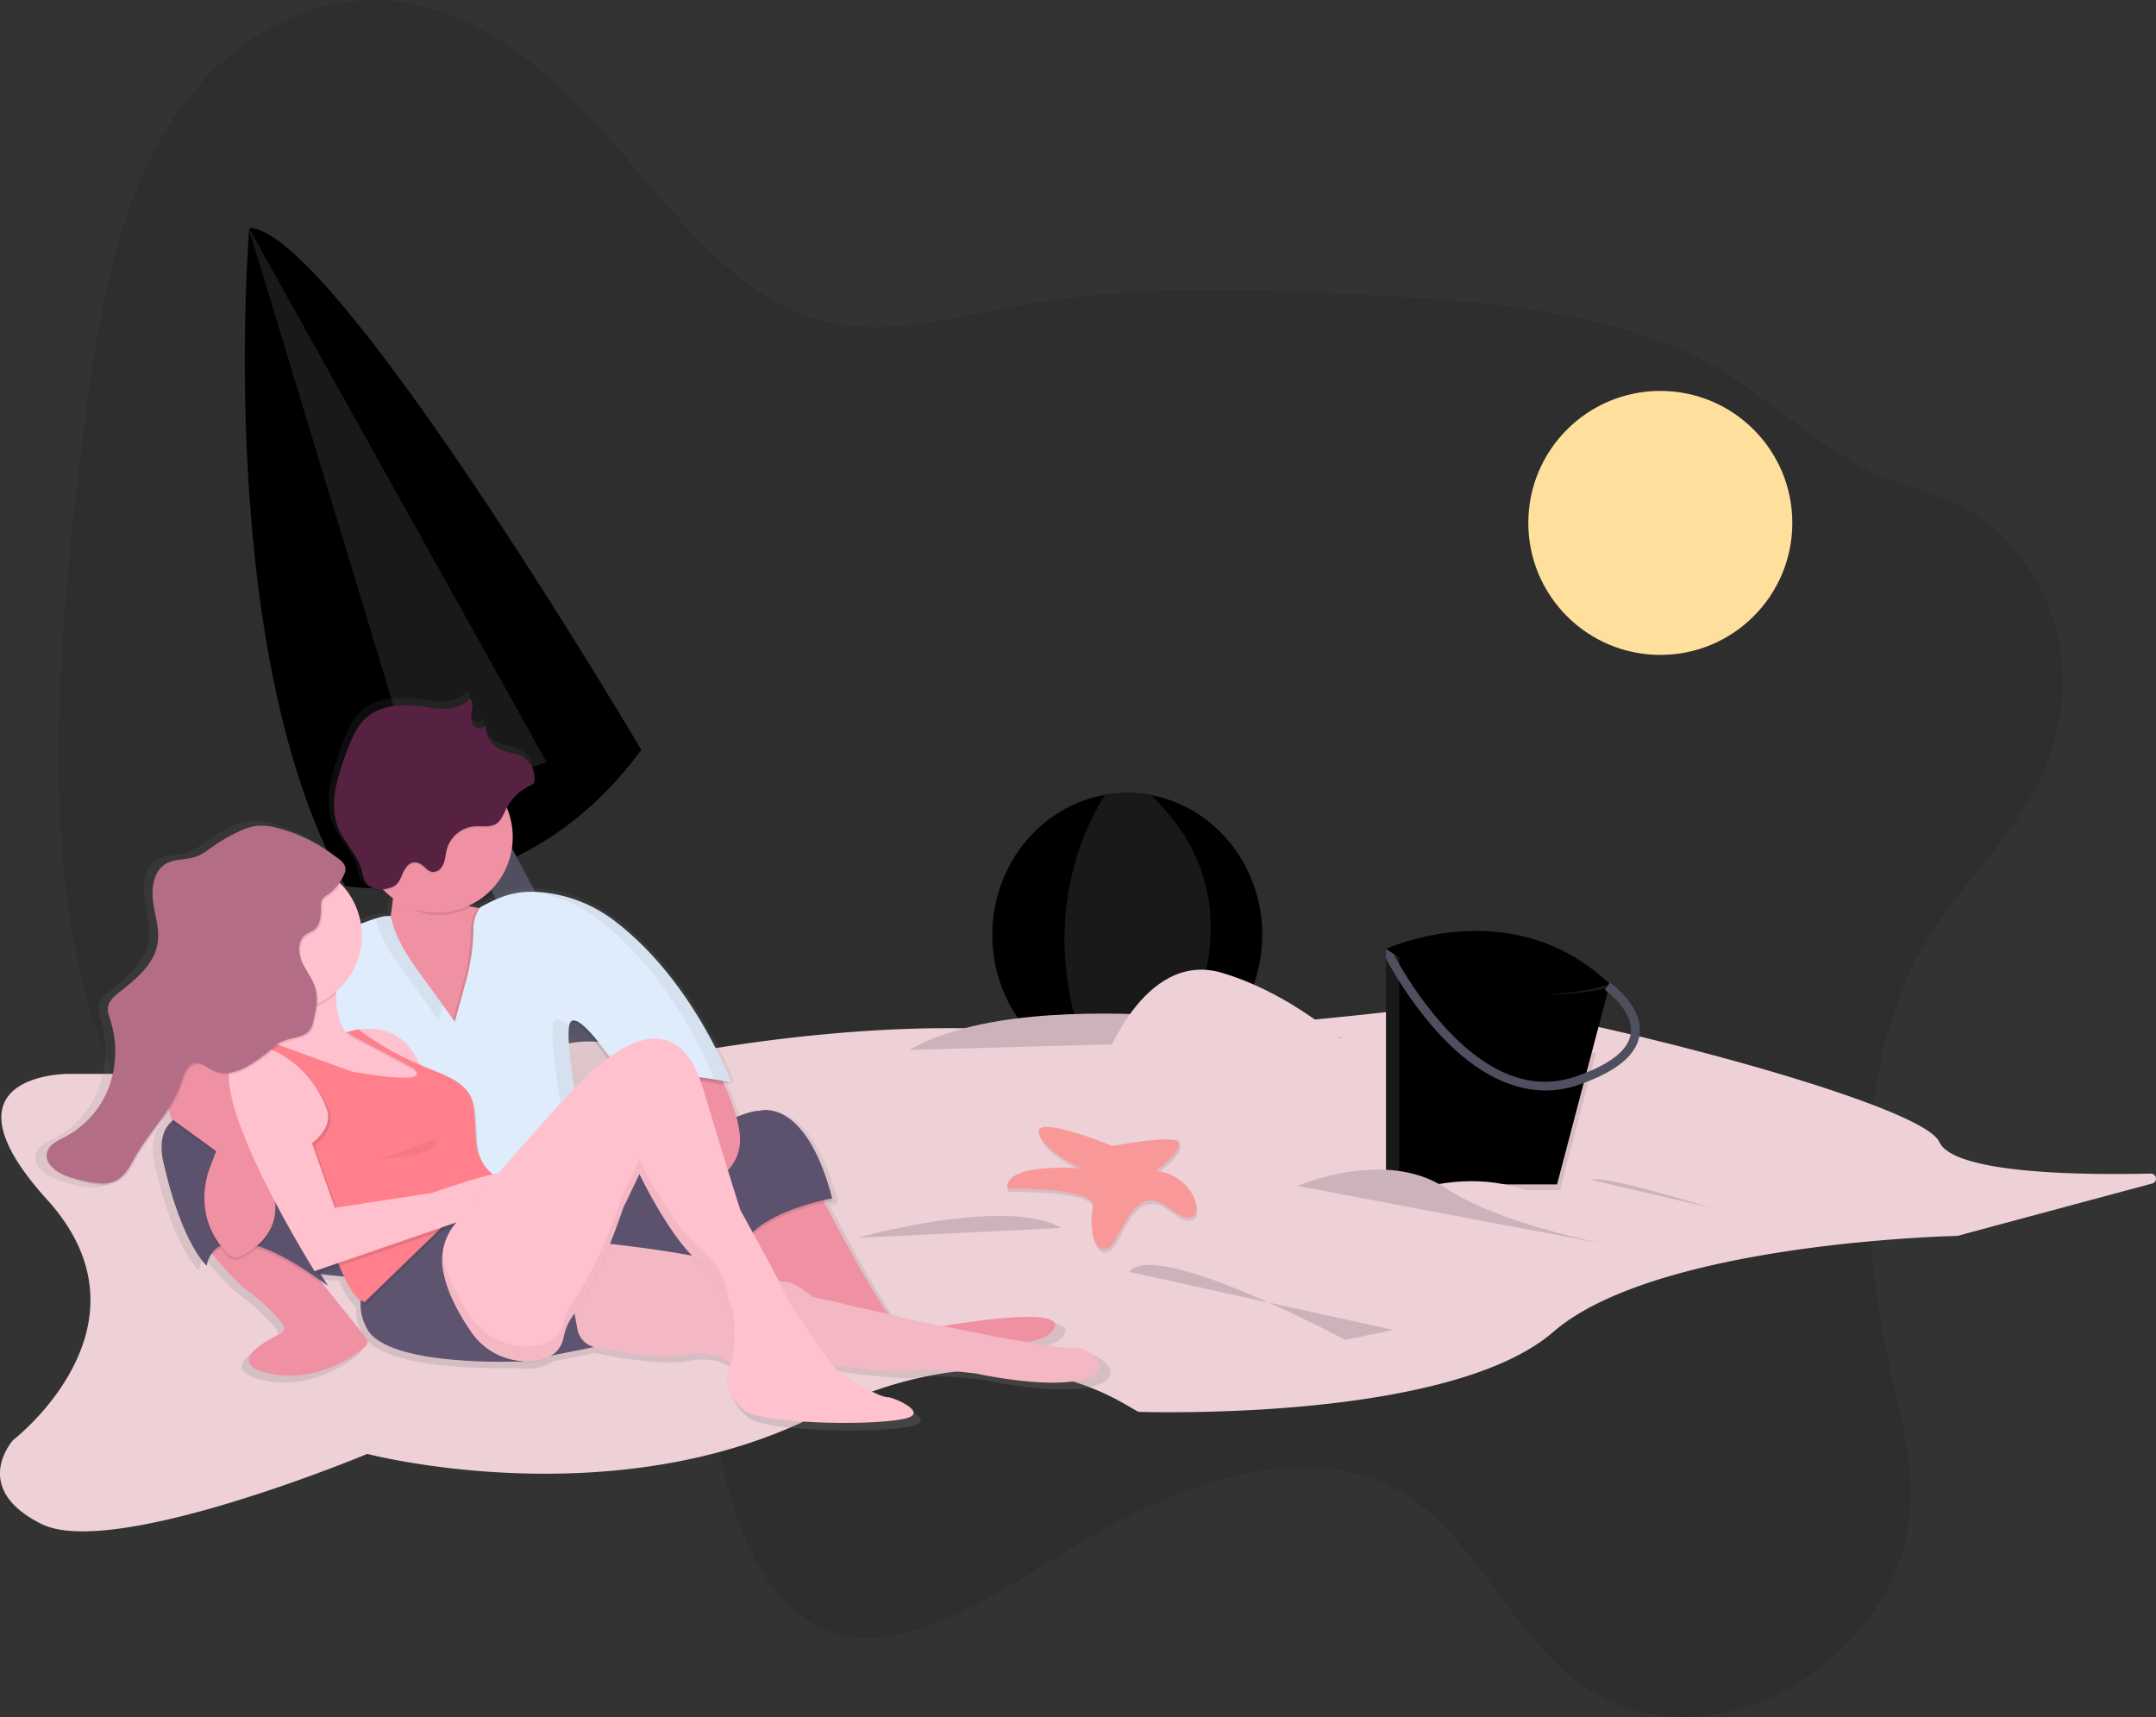 <svg id="8fae4d9c-3ffe-41c7-ae12-9d10810cbeb6" data-name="Layer 1" xmlns="http://www.w3.org/2000/svg" xmlns:xlink="http://www.w3.org/1999/xlink" width="1077.99" height="858.58" viewBox="0 0 1077.99 858.58"><rect x="0" y="0" width="1077.99" height="858.58" fill="#333333" stroke="none"/><defs><linearGradient id="6f8749ca-511d-4759-8c67-c6ca09cd723c" x1="303.23" y1="380.44" x2="303.23" y2="379.07" gradientUnits="userSpaceOnUse"><stop offset="0" stop-color="gray" stop-opacity="0.25"/><stop offset="0.54" stop-color="gray" stop-opacity="0.12"/><stop offset="1" stop-color="gray" stop-opacity="0.1"/></linearGradient><linearGradient id="694b858e-b97c-4530-94e4-ee1451c74b1d" x1="303.23" y1="379.75" x2="303.23" y2="378.38" xlink:href="#6f8749ca-511d-4759-8c67-c6ca09cd723c"/><linearGradient id="af4071b7-43dd-4316-b43e-b9c2534923d0" x1="347.52" y1="736.02" x2="347.52" y2="366.17" xlink:href="#6f8749ca-511d-4759-8c67-c6ca09cd723c"/><linearGradient id="ff04ffe4-4750-4f5d-b6ca-57aefdc18bdd" x1="355.14" y1="565.29" x2="355.14" y2="531.2" xlink:href="#6f8749ca-511d-4759-8c67-c6ca09cd723c"/><linearGradient id="7361859e-fe61-4bdf-97de-9abd060aa8b0" x1="266.1" y1="444.08" x2="266.1" y2="444.08" xlink:href="#6f8749ca-511d-4759-8c67-c6ca09cd723c"/></defs><title>beach</title><path d="M1024.8,490.29c-39.2,65.34-33,153.7-16.87,223.23,5.4,23.28,11.64,47.85,6.51,74-6.27,32-28.11,57.35-50.09,71.94-40.07,26.6-85.48,26.39-118.23-.53-28.3-23.27-46.65-64.19-75.56-86.19C722.18,736,655,759.39,596.48,795c-41.41,25.19-87,57-124.82,39.76-26.6-12.16-42.87-47.16-50.22-85.36-3.55-18.45-5.59-38.61-14.05-52.6-5-8.32-12-13.84-19.27-18.34-66.19-41.14-156.77-5-220.52-51.75-43.06-31.54-67-97.43-74.32-168.11s.19-146.48,9.38-221.14C109.2,184.4,117.88,127.57,145,84.15c28.74-45.93,73.46-66.81,112.1-63s71.92,29,100.52,59.93c35.74,38.61,67.81,88.08,114.5,100.13,31.79,8.2,66.74-2.13,100.68-8.14,56.73-10.05,112.53-8,167.94-5.13,53,2.76,106.39,6.35,155.63,25.27,34.84,13.39,61.38,41.79,93.83,60.07,21.15,11.92,45.15,13.19,64.81,29.18,24.21,19.7,44.94,56.37,34.63,103.12C1079.87,430,1045.61,455.61,1024.8,490.29Z" transform="translate(-61.01 -20.71)" fill="currentColor" opacity="0.1"/><path d="M692.13,488.17c0,32.75-21.07,60.32-49.73,68.51a64.58,64.58,0,0,1-34.23.35c-29.29-7.74-51-35.63-51-68.86,0-35.2,24.33-64.41,56.27-70a64.64,64.64,0,0,1,23.06.12C668.13,424.16,692.13,453.22,692.13,488.17Z" transform="translate(-61.01 -20.71)" fill="currentColor"/><path d="M642.4,556.69a64.58,64.58,0,0,1-34.23.35c-29.69-67.45-8.15-117.26,5.29-138.88a64.64,64.64,0,0,1,23.06.12C686.34,466,663.29,523.62,642.4,556.69Z" transform="translate(-61.01 -20.71)" fill="currentColor"/><path d="M642.4,556.69a64.58,64.58,0,0,1-34.23.35c-29.69-67.45-8.15-117.26,5.29-138.88a64.64,64.64,0,0,1,23.06.12C686.34,466,663.29,523.62,642.4,556.69Z" transform="translate(-61.01 -20.71)" fill="#fff" opacity="0.1"/><path d="M233.66,463.67s86,16,148-68c0,0-52-51-88-40s-60,76-60,76Z" transform="translate(-61.01 -20.71)" fill="currentColor"/><path d="M233.66,463.67s86,16,148-68c0,0-52-51-88-40s-60,76-60,76Z" transform="translate(-61.01 -20.71)" opacity="0.1"/><polygon points="211.66 374.96 299.65 555.96 320.65 544.96 229.66 374.96 211.66 374.96" fill="#504f60"/><path d="M381.66,395.67A195,195,0,0,0,334.44,402a204.35,204.35,0,0,0-59.92,26.7c-26.61,17.33-40.86,35-40.86,35C170.21,352.15,184.4,151,185.59,135.6h0c0-.24,0-.44,0-.58l0-.34C227.66,134.67,381.66,395.67,381.66,395.67Z" transform="translate(-61.01 -20.71)" fill="currentColor"/><path d="M1137.13,612.46l-97.47,26.21s-150,3-202,48-203,40-207,40-60-49-162,2-224,19-224,19-127,53-163,35-14-42-14-42,74-57,17-120,10-63,10-63H287.45a95.77,95.77,0,0,0,45.21-10.87c15.06-8.05,32.78-5.48,44.64-2.09a71.38,71.38,0,0,0,31.54,1.7C505.61,530,567.36,534.7,593,538.28a143,143,0,0,0,32.23.79c32.7-2.85,100.56-8.9,137.41-13.28,10.14-1.2,17.93-2.27,22-3.12,11.4-2.38,65.22,8.11,119.66,22.14,60.16,15.49,121.09,35.31,126.34,46.86,7.24,15.92,71.05,16.65,105.76,15.84A2.52,2.52,0,0,1,1137.13,612.46Z" transform="translate(-61.01 -20.71)" fill="#eed1d7"/><path d="M757.66,685.67l-24,5s-95-51-108-34" transform="translate(-61.01 -20.71)" fill="#ccb2bb"/><path d="M733.66,539.67s-154-31-218,6" transform="translate(-61.01 -20.71)" fill="#ccb2bb"/><path d="M617.79,595.38s-38.5-15.74-36.82-6.74,21.36,18,21.36,18-38.78-3.37-37.1,10.12c0,0,44.4-1.12,42.72,9s0,23.61,7.31,20.8,11.8-35.41,31.48-19.67,16.86-16.3-7.31-19.11c0,0,12.93-9.56,11.8-14.05S617.79,595.38,617.79,595.38Z" transform="translate(-61.01 -20.71)" opacity="0.1"/><path d="M617.23,593.69s-38.5-15.74-36.82-6.74,21.36,18,21.36,18-38.78-3.37-37.1,10.12c0,0,44.4-1.12,42.72,9s0,23.61,7.31,20.8,11.8-35.41,31.48-19.67,16.86-16.3-7.31-19.11c0,0,12.93-9.56,11.8-14.05S617.23,593.69,617.23,593.69Z" transform="translate(-61.01 -20.71)" fill="#f89898"/><path d="M916.66,624.67s-55-17-60-14" transform="translate(-61.01 -20.71)" fill="#ccb2bb"/><path d="M489.66,639.67s74-21,102-5" transform="translate(-61.01 -20.71)" fill="#ccb2bb"/><path d="M612.16,554.17s20-59,60-47,70,43,70,43l-130,10Z" transform="translate(-61.01 -20.71)" fill="#eed1d7"/><path d="M177.16,620.17s31,13,83,8,93,26,93,26" transform="translate(-61.01 -20.71)" fill="#ccb2bb"/><path d="M334.44,402a204.35,204.35,0,0,0-59.92,26.7h0L185.59,135.6h0l-.43-1.42.47.84Z" transform="translate(-61.01 -20.71)" fill="#fff" opacity="0.1"/><path d="M754,495.2S816.88,466,865.86,512.74c0,0-30.71,34.36-43.86,28.51s-52.64-16.08-57-27.05A80.7,80.7,0,0,0,754,495.2Z" transform="translate(-61.01 -20.71)" fill="currentColor"/><path d="M754,495.2S816.88,466,865.86,512.74c0,0-30.71,34.36-43.86,28.51s-52.64-16.08-57-27.05A80.7,80.7,0,0,0,754,495.2Z" transform="translate(-61.01 -20.71)" opacity="0.05"/><path d="M859,547.21l-3.34,12.71-1.37,5.21L841,615.83H755.47V533.3c7.41-.88,13.11-1.66,16.08-2.28C779.89,529.28,819.23,537,859,547.21Z" transform="translate(-61.01 -20.71)" opacity="0.1"/><path d="M865.86,512.74l-1,3.92L854.23,557l-1.37,5.21L839.54,612.9H754V495.2q1.84,1.21,3.67,2.32h0c52.77,32.34,102.68,17.06,107.76,15.37Z" transform="translate(-61.01 -20.71)" fill="currentColor"/><g opacity="0.1"><path d="M865.34,514.72l.52-2-.42.15c-2.39.79-14.72,4.6-32.6,5A131.1,131.1,0,0,0,865.34,514.72Z" transform="translate(-61.01 -20.71)" fill="#fff"/><path d="M757.68,497.52h0q-1.83-1.11-3.67-2.32V612.9h6.58V499.26C759.62,498.69,758.65,498.12,757.68,497.52Z" transform="translate(-61.01 -20.71)" fill="#fff"/></g><path d="M880.77,538.16c-1.37,9.63-10.75,17.71-27.91,24.05q-1.16.44-2.37.86a50.65,50.65,0,0,1-16.71,2.87c-18.11,0-36.52-9.89-54.09-29.23A192.43,192.43,0,0,1,754,500V495.2q1.84,1.21,3.67,2.32h0A191,191,0,0,0,783,533.81c22,24.22,44.24,32.67,66,25.11,1.81-.63,3.53-1.27,5.17-1.93,13.68-5.51,21.14-12,22.2-19.45,1.33-9.35-8-18-11.59-20.89-.8-.65-1.3-1-1.33-1l1.94-2.74.59-.84C866.72,512.53,882.76,524.05,880.77,538.16Z" transform="translate(-61.01 -20.71)" fill="#504f60"/><circle cx="830.15" cy="261.46" r="66" fill="#ffdf9c"/><g opacity="0.05"><path d="M303.07,380.44a2.35,2.35,0,0,0,.33-1.37A8.57,8.57,0,0,0,303.07,380.44Z" transform="translate(-61.01 -20.71)" fill="url(#6f8749ca-511d-4759-8c67-c6ca09cd723c)"/></g><g opacity="0.05"><path d="M303.07,379.75a2.35,2.35,0,0,0,.33-1.37A8.57,8.57,0,0,0,303.07,379.75Z" transform="translate(-61.01 -20.71)" fill="url(#694b858e-b97c-4530-94e4-ee1451c74b1d)"/></g><path d="M605.17,697.76c-1.56.78-14.37-1.09-25.19-2.86,5.83-1.33,10.1-3.1,12.11-5.41,11.63-13.37-39.6-5.63-55.8-2.9l-13-2.61-14.6-3.37c-10.07-14.15-25.33-42.85-32.72-57.08,2.45-.55,4-.82,4-.82-.12-.45-.24-.88-.36-1.31l.36-.06c-13.77-52.32-37.17-44.75-37.17-44.75-2.8,0-6.91,1.21-11.77,3.19a111.44,111.44,0,0,0-6.08-16.22l-.57-1.23,2.59.49s-.13-.36-.4-1l.24,0,.57.11.12,0,.23,0,.6.12s-18.9-51.29-59.08-82.15a72.69,72.69,0,0,0-36.75-14.89c-.71-.07-1.4-.13-2.09-.18l-.62,0-1.54-.07-1.08,0h0c-9.12-.13-15.77,2.12-23.45,6-1.4.69-2.83,1.43-4.31,2.24a31.21,31.21,0,0,1-3.42-.61q-.92-.22-1.8-.51a38.56,38.56,0,0,0,19.71-49.81,26.28,26.28,0,0,1,11.93-10.95,3.85,3.85,0,0,0,1.64-1.09,3.59,3.59,0,0,0,.46-2.06V408c0-.13,0-.26,0-.39s0-.16,0-.24v-.06A13.28,13.28,0,0,0,316.46,394a21.07,21.07,0,0,1-5.52-1.59c-4.27-1.94-7.76-6.27-8-10.76a8.76,8.76,0,0,1,.11-1.2l-.1.15c0-.28.06-.56.1-.84a4,4,0,0,1-5.44,1,6.24,6.24,0,0,1-2.15-4.93,11.4,11.4,0,0,1,.16-1.54,21.84,21.84,0,0,0,.52-4.31c.07-1.53-.22-2.93-1.46-3.74-2.63,3.24-6.89,4.78-11,5.11s-8.32-.4-12.45-.95C261,369,249.51,369.15,241.82,376c-5,4.45-7.53,11-9.87,17.26-3.31,8.86-6.62,18.48-6.52,27.72a30.7,30.7,0,0,0,2.41,12.59c3.22,7.42,9.76,13.28,11.76,21.12a22.38,22.38,0,0,0,1.57,5.35c1.81,3.31,6,4.64,9.81,4.13a38.75,38.75,0,0,0,4.6,3.91c0,.43-.07.87-.11,1.3-.26,2.71-.62,5.39-1.12,8-.31-.44-.73-.2-2-.2l-.43,0h-.11l-.5.06h0l-.54.09-.12,0-.63.13h0l-.69.17-.09,0-.77.21h0l-.84.24h0c-2.4.72-5.32,1.77-8.4,3A37.74,37.74,0,0,0,229,460.84a20.6,20.6,0,0,0,2.59-4.79c1-2.8,0-4.73-1.84-6.39a38.22,38.22,0,0,0-5.43-4.21,79.73,79.73,0,0,0-28.19-13.31,29,29,0,0,0-10.07-1.05,29.55,29.55,0,0,0-9.16,2.93,87.69,87.69,0,0,0-13.24,7.65c-2.81,2-5.57,4.14-8.81,5.26-4.87,1.69-10.5.9-15,3.44-6.28,3.55-7.69,12.07-6.76,19.23s3.47,14.29,2.34,21.42c-1.69,10.67-10.94,18.25-19.44,24.91-2.68,2.1-5.55,4.56-6,7.94-.26,2.11.52,4.19,1.17,6.22a52.86,52.86,0,0,1-.53,34.06,47.6,47.6,0,0,1-22.23,25.61c-3.91,2-8.65,4.13-9.56,8.44-.62,2.9.75,5.46,3,7.51a20.55,20.55,0,0,0,7.72,4.84A69.48,69.48,0,0,0,102.78,614c4,.63,8.21.87,11.83-.87,4.21-2,6.78-6.32,9-10.43,5.69-10.5,12.23-17.49,17.63-25.94.71,3.09,1.29,5.24,1.32,5.36-4.48,4-6.58,10.68-4.13,21.36,9.64,42,22,52.32,22,52.32a14.6,14.6,0,0,1,2.55-6.29l.55.66h0c5.88,7.14,12.63,14.57,18.24,18.7a95.9,95.9,0,0,1,17.31,16.45,3.45,3.45,0,0,1-1.18,5.27c-8.83,4.3-28.13,15.34-5.11,20.27s41.8-8.12,48.39-13.57a3.46,3.46,0,0,0,.5-4.83l-21-26.2L218.17,663c1.39,1,2.8,2,4.26,3.08l-3.74-6,11.84,1.23c.34.72.69,1.43,1,2.11,2.36,4.85,4.86,8.63,7.46,10.74a25.43,25.43,0,0,0,3.36,13.93c9.45,17.13,61.48,17,76.06,16.65a34,34,0,0,0,4.1.4,34.31,34.31,0,0,0,6.79-.45l.48-.08a17.49,17.49,0,0,0,7.84-3.22l20.71-4.14.47.11c11.69,2.41,33.93,6.26,46.7,3.81,12.24-2.35,19.33,1.73,22.59,4.55a38,38,0,0,1-1.25,3.71h.18c-.81,1.8-3.83,10.5,8.43,20.31,8,6.4,62.54,8.07,81.23,4.13,13.46-2.84-5.67-11-8.26-11-5.87,0-24.09-12.36-26-13.65l-2-2.68c12.67,1.69,35,4.37,39.37,2.9,6.2-2.07,33.73,1.38,33.73,1.38s37.17,8.26,55.07,2.75S607.93,696.39,605.17,697.76Z" transform="translate(-61.01 -20.71)" fill="url(#af4071b7-43dd-4316-b43e-b9c2534923d0)"/><g opacity="0.05"><path d="M362.17,552.52c-2.17.93-7.33,5.79-14,12.77-2.13-14-3.5-26.64-2.61-31.89a4.73,4.73,0,0,1,.79-2.19c4-.27,12.18,9.77,18.71,18.86C363.22,551.51,362.17,552.52,362.17,552.52Z" transform="translate(-61.01 -20.71)" fill="url(#ff04ffe4-4750-4f5d-b6ca-57aefdc18bdd)"/></g><g opacity="0.05"><polygon points="266.1 444.08 266.1 444.08 266.1 444.08 266.1 444.08" fill="url(#7361859e-fe61-4bdf-97de-9abd060aa8b0)"/></g><path d="M469,613.82s35,69.42,43.81,72.12,14.83-1.35,14.83-1.35,72.79-13.48,59.31,2-131.43,6.07-131.43,6.07L425.9,626Z" transform="translate(-61.01 -20.71)" fill="#ef91a3"/><path d="M368.61,615.17s56.62-37.74,72.12-37.74c0,0,22.92-7.41,36.4,43.81,0,0-46.51,8.09-45.83,30.33l-8.76-18.87-37.74,41.79-45.83-31Z" transform="translate(-61.01 -20.71)" opacity="0.1"/><path d="M368.61,613.82s56.62-37.74,72.12-37.74c0,0,22.92-7.41,36.4,43.81,0,0-46.51,8.09-45.83,30.33l-8.76-18.87-37.74,41.79-45.83-31Z" transform="translate(-61.01 -20.71)" fill="#5d526e"/><path d="M430.61,594.95c-3.37,16.18-20.89,18.87-20.89,18.87l-24.94-15.5s-3.52-23.22-6.49-37.37c-1.14-5.44-2.2-9.54-2.95-10.48-2.7-3.37,39.77-2.7,39.77-2.7a167,167,0,0,1,8.13,15.55C427.86,573.43,432.41,586.31,430.61,594.95Z" transform="translate(-61.01 -20.71)" fill="#ef91a3"/><path d="M322.77,473l-14.15,67.4-34.37-8.76S242.57,506.65,252,491.15c3.09-5.07,4.66-12.44,5.38-20.07,1.48-15.71-.66-32.51-.66-32.51s37.74-10.11,30.33,17.52c-3,11.35,2.43,16.22,9.95,18C307.79,476.7,322.77,473,322.77,473Z" transform="translate(-61.01 -20.71)" fill="#ef91a3"/><path d="M297,474.12a37.51,37.51,0,0,1-17.36,4.23c-8.32,0-16.34-5.21-22.58-9.77a154,154,0,0,0-.34-30s37.74-10.11,30.33,17.52C284,467.45,289.48,472.32,297,474.12Z" transform="translate(-61.01 -20.71)" opacity="0.1"/><circle cx="218.63" cy="418.54" r="37.74" fill="#ef91a3"/><path d="M276.81,518l10.24,14.28,5.82-21.11a105.06,105.06,0,0,0,3.53-25.88A17.78,17.78,0,0,1,299.86,475c10.5-5.73,18.3-8.75,31.54-7.39a71.18,71.18,0,0,1,36,14.58c39.34,30.22,57.84,80.43,57.84,80.43S371.3,551.81,374,563.94c0,0-23.59-37.74-29-31.68s11.46,86.27,11.46,86.27l-110.54,8.09-29-76.84,1.35-57.29s28.65-13.14,34.71-13.14c2.12,0,1.8-.74,2.7,2.7C259.17,495.29,268.84,506.87,276.81,518Z" transform="translate(-61.01 -20.71)" opacity="0.1"/><path d="M423.24,563.32c-9.38-1.69-35.93-6-44.95-2.37-1.14-5.44-2.2-9.54-2.95-10.48-2.7-3.37,39.77-2.7,39.77-2.7A167,167,0,0,1,423.24,563.32Z" transform="translate(-61.01 -20.71)" opacity="0.1"/><path d="M278.16,517.31l10.24,14.28,5.82-21.11a105.06,105.06,0,0,0,3.53-25.88,17.78,17.78,0,0,1,3.45-10.29c10.5-5.73,18.3-8.75,31.54-7.39a71.18,71.18,0,0,1,36,14.58c39.34,30.22,57.84,80.43,57.84,80.43s-53.92-10.78-51.22,1.35c0,0-23.59-37.74-29-31.68s11.46,86.27,11.46,86.27L247.28,626l-29-76.84,1.35-57.29s28.65-13.14,34.71-13.14c2.12,0,1.8-.74,2.7,2.7C260.52,494.62,270.19,506.2,278.16,517.31Z" transform="translate(-61.01 -20.71)" fill="#dfecfb"/><path d="M253.43,465.92c-3.79.68-8.2-.6-10-4a21.91,21.91,0,0,1-1.54-5.24c-2-7.68-8.36-13.41-11.51-20.68-5.31-12.25-.65-26.29,4-38.8,2.3-6.14,4.77-12.54,9.67-16.9,7.53-6.7,18.77-6.86,28.76-5.54,4,.53,8.12,1.25,12.19.93s8.24-1.83,10.82-5c2.17,1.41,1.37,4.67.92,7.21s-.08,5.46,2,7,5.82.27,5.65-2.27c-1.82,5.4,2.2,11.37,7.39,13.72a20.63,20.63,0,0,0,5.41,1.56A13,13,0,0,1,328.26,411v.06a3.52,3.52,0,0,1-.45,2,3.77,3.77,0,0,1-1.6,1.06,25.71,25.71,0,0,0-12.15,11.6c-1.4,2.73-2.45,5.89-5,7.56-3.17,2-7.31,1-11.07,1.32a15.71,15.71,0,0,0-13.56,11.13c-.87,3.12-.76,6.52-2.71,9.3a5.3,5.3,0,0,1-3.69,2.32c-2.92.32-4.27-2.31-6.36-3.66-4.93-3.18-8.07,1-9.63,5C260.3,463,259.11,464.91,253.43,465.92Z" transform="translate(-61.01 -20.71)" opacity="0.1"/><path d="M253.43,465.24c-3.79.68-8.2-.6-10-4a21.91,21.91,0,0,1-1.54-5.24c-2-7.68-8.36-13.41-11.51-20.68-5.31-12.25-.65-26.29,4-38.8,2.3-6.14,4.77-12.54,9.67-16.9,7.53-6.7,18.77-6.86,28.76-5.54,4,.53,8.12,1.25,12.19.93s8.24-1.83,10.82-5c2.17,1.41,1.37,4.67.92,7.21s-.08,5.46,2,7,5.82.27,5.65-2.27c-1.82,5.4,2.2,11.37,7.39,13.72a20.63,20.63,0,0,0,5.41,1.56,13,13,0,0,1,11.15,13.06v.06a3.52,3.52,0,0,1-.45,2,3.77,3.77,0,0,1-1.6,1.06,25.71,25.71,0,0,0-12.15,11.6c-1.4,2.73-2.45,5.89-5,7.56-3.17,2-7.31,1-11.07,1.32a15.71,15.71,0,0,0-13.56,11.13c-.87,3.12-.76,6.52-2.71,9.3a5.3,5.3,0,0,1-3.69,2.32c-2.92.32-4.27-2.31-6.36-3.66-4.93-3.18-8.07,1-9.63,5C260.3,462.36,259.11,464.23,253.43,465.24Z" transform="translate(-61.01 -20.71)" fill="#572142"/><g opacity="0.05"><path d="M360.64,480.81c36.39,27.95,54.95,73,57.53,79.61,5,.82,8.4,1.5,8.4,1.5s-18.5-50.22-57.84-80.43a71.18,71.18,0,0,0-36-14.58c-1.84-.19-3.56-.28-5.21-.31A71.55,71.55,0,0,1,360.64,480.81Z" transform="translate(-61.01 -20.71)"/><path d="M249,480.7c3.46,13.24,13.13,24.82,21.11,35.94l10.24,14.28,2.11-7.66-4.26-5.94c-8-11.12-17.65-22.7-21.11-35.94-.9-3.43-.57-2.7-2.7-2.7a22.38,22.38,0,0,0-5.59,1.26Z" transform="translate(-61.01 -20.71)"/><path d="M371.76,557.74c2.19,3.29,3.59,5.53,3.59,5.53-1.18-5.29,8.42-6.22,19.62-5.59C386.18,556.75,377.06,556.34,371.76,557.74Z" transform="translate(-61.01 -20.71)"/><path d="M345.57,533.76c-3.19-3-5.87-4.45-7.3-2.85-5.39,6.07,11.46,86.27,11.46,86.27l-102.91,7.53.46,1.23,110.54-8.09S343.15,548,345.57,533.76Z" transform="translate(-61.01 -20.71)"/></g><path d="M243.44,694.22c-6.45,5.34-24.76,18.13-47.38,13.28s-3.63-15.64,5-19.85a3.38,3.38,0,0,0,1.15-5.16,93.9,93.9,0,0,0-16.94-16.1c-5.49-4-12.11-11.32-17.86-18.31h0c-3-3.66-5.8-7.23-8.07-10.23a3.38,3.38,0,0,1,3.59-5.3l44.19,12a3.37,3.37,0,0,1,1.75,1.15l14.52,18.15,20.52,25.65A3.39,3.39,0,0,1,243.44,694.22Z" transform="translate(-61.01 -20.71)" fill="#ef91a3"/><path d="M223.4,663.84c-36.87-26.89-50.79-22.09-56-15.76-3-3.66-5.8-7.23-8.07-10.23a3.38,3.38,0,0,1,3.59-5.3l44.19,12a3.37,3.37,0,0,1,1.75,1.15Z" transform="translate(-61.01 -20.71)" opacity="0.1"/><path d="M192.69,580.79s-59.31-19.55-49.88,21.57,21.57,51.22,21.57,51.22,3.37-32.35,60.66,10.11l-20.22-32.35,23.59-29.66Z" transform="translate(-61.01 -20.71)" fill="#5d526e"/><path d="M178.54,543.72s-5.39,28.31,14.15,62.68c15.49,27.25-2.9,39.67-11.18,43.65a5.84,5.84,0,0,1-6.64-1.11c-5.46-5.4-15.93-19.1-9.81-40.52l4-10.78-22.24-16.18s-6-22.32-3.35-27.34,24.24-18.5,24.24-18.5Z" transform="translate(-61.01 -20.71)" opacity="0.1"/><path d="M178.54,542.38s-5.39,28.31,14.15,62.68c15.49,27.25-2.9,39.67-11.18,43.65a5.84,5.84,0,0,1-6.64-1.11c-5.46-5.4-15.93-19.1-9.81-40.52l4-10.78-22.24-16.18s-6-22.32-3.35-27.34,24.24-18.5,24.24-18.5Z" transform="translate(-61.01 -20.71)" fill="#ef91a3"/><path d="M227.74,488.46S179.21,516.09,159,534.29s-16.18,24.26-16.18,24.26,19.55-36.4,36.4-4.72c0,0,47.18-34.37,60-19.55S227.74,488.46,227.74,488.46Z" transform="translate(-61.01 -20.71)" fill="#dfecfb"/><polygon points="148.53 626.81 188.97 618.72 184.26 639.61 154.95 636.56 148.53 626.81" fill="#5d526e"/><path d="M279.64,558.55l-1.35,14.83-48.53-8.09-14.83-9.44-22.24-8.09a38.71,38.71,0,0,0,1.18-22.54,34.21,34.21,0,0,0-3.88-9.14c-9.44-15.5,39.77-8.76,39.77-8.76a65.07,65.07,0,0,0-.74,10.56c.1,11.26,3.29,27.14,21,24.49l14.83,8.76Z" transform="translate(-61.01 -20.71)" fill="#ffc1cd"/><path d="M231.78,537.66s24.94-10.78,37.07,11.46S286.38,570,286.38,570l-24.26-15.5Z" transform="translate(-61.01 -20.71)" fill="#ffc1cd"/><path d="M252.68,650.22s-18.87,15.5-8.09,35,78.18,16.18,78.18,16.18-42.79-16.08-32.18-70C290.6,631.39,260.09,640.11,252.68,650.22Z" transform="translate(-61.01 -20.71)" fill="#5f5470"/><path d="M342.32,673.13l-6.74,25.61L359.17,694s-10.11-21.57-8.76-27.63S342.32,673.13,342.32,673.13Z" transform="translate(-61.01 -20.71)" fill="#5f5470"/><path d="M361.19,642.13s61.33,6.07,78.18,15.5l12.81,4s4.72-1.35,14.83,7.41l52.57,12.13L560,689.31s37.07,6.74,39.77,5.39,20.89,10.11,3.37,15.5-53.92-2.7-53.92-2.7-27-3.37-33-1.35-47.18-4-47.18-4l-40.44,2.7s-6.74-10.11-24.26-6.74c-12.51,2.4-34.28-1.37-45.72-3.73a11.38,11.38,0,0,1-8.9-9.06l-4-21.59Z" transform="translate(-61.01 -20.71)" fill="#ffc1cd"/><path d="M361.19,642.13s61.33,6.07,78.18,15.5l12.81,4s4.72-1.35,14.83,7.41l52.57,12.13L560,689.31s37.07,6.74,39.77,5.39,20.89,10.11,3.37,15.5-53.92-2.7-53.92-2.7-27-3.37-33-1.35-47.18-4-47.18-4l-40.44,2.7s-6.74-10.11-24.26-6.74c-12.51,2.4-34.28-1.37-45.72-3.73a11.38,11.38,0,0,1-8.9-9.06l-4-21.59Z" transform="translate(-61.01 -20.71)" opacity="0.05"/><path d="M229,517.89a37.14,37.14,0,0,1-35.15,7.34,34.21,34.21,0,0,0-3.88-9.14c-9.44-15.5,39.77-8.76,39.77-8.76A65.07,65.07,0,0,0,229,517.89Z" transform="translate(-61.01 -20.71)" opacity="0.1"/><circle cx="143.82" cy="467.74" r="37.07" fill="#ffc1cd"/><path d="M189.32,543s28.31,15.5,29.66,25.61-4,22.24-4,22.24,12.81,76.84,29,82.23l43.14-41.79,36.4-16.18s-21.57-1.35-23.59-21.57,2.7-27-21.57-36.4-37.41-20.56-37.41-20.56l-6.27,1.58,32.21,17s18.2,10.78-29,2.7L193.36,541.7Z" transform="translate(-61.01 -20.71)" opacity="0.1"/><path d="M188.65,541.7S217,557.2,218.3,567.31s-4,22.24-4,22.24,12.81,76.84,29,82.23L286.38,630l36.4-16.18s-21.57-1.35-23.59-21.57,2.7-27-21.57-36.4-37.41-20.56-37.41-20.56l-6.27,1.58,32.21,17s18.2,10.78-29,2.7l-44.48-16.18Z" transform="translate(-61.01 -20.71)" fill="#ff808c"/><path d="M198.76,547.09S171.12,537,177.86,569.34s41.79,88.29,41.79,88.29l82.23-28.31s25.61-19.55,18.87-21.57-42.46,10.78-42.46,10.78L229.76,626,218.3,593.6s10.78-7.41,7.41-16.85l-.1-.28a52.13,52.13,0,0,0-25.78-28.83Z" transform="translate(-61.01 -20.71)" opacity="0.1"/><path d="M197.41,545.75S169.77,535.64,176.51,568s41.79,88.29,41.79,88.29L300.53,628s25.61-19.55,18.87-21.57-42.46,10.78-42.46,10.78l-48.53,7.41L217,592.25s10.78-7.41,7.41-16.85l-.1-.28a52.13,52.13,0,0,0-25.78-28.83Z" transform="translate(-61.01 -20.71)" fill="#ffc1cd"/><path d="M200,435.29a28.44,28.44,0,0,0-9.86-1,28.93,28.93,0,0,0-9,2.86,85.86,85.86,0,0,0-13,7.49c-2.75,1.93-5.45,4.05-8.63,5.15-4.76,1.65-10.28.88-14.67,3.37-6.15,3.48-7.53,11.82-6.62,18.82s3.39,14,2.29,21c-1.65,10.45-10.71,17.87-19,24.39-2.62,2.05-5.43,4.47-5.84,7.77-.25,2.07.51,4.11,1.14,6.09a51.75,51.75,0,0,1-.52,33.35,46.61,46.61,0,0,1-21.77,25.07c-3.83,2-8.47,4-9.36,8.26-1.14,5.36,4.63,9.51,9.77,11.41a68,68,0,0,0,12.94,3.38c3.88.61,8,.85,11.58-.85,4.12-2,6.64-6.19,8.82-10.21,8.49-15.66,18.9-23.34,24.39-40.28,1.18-3.65,3.07-8,6.9-8.37,2.39-.23,4.55,1.28,6.59,2.56,9.81,6.18,20.11-.75,29.24-7.89,2.11-1.65,3.92-3.73,6.27-5,5-2.74,12.27-2,15.27-6.8a13.47,13.47,0,0,0,1.43-4.09c1.23-5.27,2.45-10.8,1-16-1.31-4.83-4.73-8.79-6.75-13.38s-2.13-10.85,2-13.69c1.24-.85,2.72-1.29,3.94-2.18,3.54-2.57,3.62-7.7,3.6-12.07a6.43,6.43,0,0,1,.54-3.16,7.58,7.58,0,0,1,2.49-2.29A24.53,24.53,0,0,0,234,458c1.79-4.82-2.79-7-6.44-9.7A78.06,78.06,0,0,0,200,435.29Z" transform="translate(-61.01 -20.71)" opacity="0.1"/><path d="M199.31,434.62a28.44,28.44,0,0,0-9.86-1,28.93,28.93,0,0,0-9,2.86,85.86,85.86,0,0,0-13,7.49c-2.75,1.93-5.45,4.05-8.63,5.15-4.76,1.65-10.28.88-14.67,3.37-6.15,3.48-7.53,11.82-6.62,18.82s3.39,14,2.29,21c-1.65,10.45-10.71,17.87-19,24.39-2.62,2.05-5.43,4.47-5.84,7.77-.25,2.07.51,4.11,1.14,6.09a51.75,51.75,0,0,1-.52,33.35,46.61,46.61,0,0,1-21.77,25.07c-3.83,2-8.47,4-9.36,8.26-1.14,5.36,4.63,9.51,9.77,11.41A68,68,0,0,0,107.22,612c3.88.61,8,.85,11.58-.85,4.12-2,6.64-6.19,8.82-10.21,8.49-15.66,18.9-23.34,24.39-40.28,1.18-3.65,3.07-8,6.9-8.37,2.39-.23,4.55,1.28,6.59,2.56,9.81,6.18,20.11-.75,29.24-7.89,2.11-1.65,3.92-3.73,6.27-5,5-2.74,12.27-2,15.27-6.8A13.47,13.47,0,0,0,217.7,531c1.23-5.27,2.45-10.8,1-16-1.31-4.83-4.73-8.79-6.75-13.38s-2.13-10.85,2-13.69c1.24-.85,2.72-1.29,3.94-2.18,3.54-2.57,3.62-7.7,3.6-12.07a6.43,6.43,0,0,1,.54-3.16,7.58,7.58,0,0,1,2.49-2.29,24.53,24.53,0,0,0,8.81-10.88c1.79-4.82-2.79-7-6.44-9.7A78.06,78.06,0,0,0,199.31,434.62Z" transform="translate(-61.01 -20.71)" fill="#b46d86"/><path d="M513.18,730.09c-18.3,3.86-71.69,2.22-79.53-4-12-9.6-9-18.12-8.25-19.88h-.18s6.74-16.18,0-28.31c0,0-.67-14.83-14.83-26.29s-29.66-43.81-29.66-43.81l-8.09,16.85s-12.16,37-24.77,53.42a26.19,26.19,0,0,0-5,11.11c-.84,4.46-3.72,10.07-12.68,11.63l-.47.08a33.42,33.42,0,0,1-33-14c-6-8.69-12.87-20.74-14.41-32.48a28.56,28.56,0,0,1,6.61-22.16l.07-.09c14.52-17.15,64.85-76.16,72.91-79.61,0,0,36.4-35,50.55,12.13S431.29,626,431.29,626s16.92,30.23,21.57,40.44c4.8,10.55,24.76,36.88,26.79,39.54,1.85,1.27,19.69,13.37,25.44,13.37C507.63,719.3,526.36,727.3,513.18,730.09Z" transform="translate(-61.01 -20.71)" fill="#ffc1cd"/><g opacity="0.05"><path d="M428,687.35c.57-5.24.26-11.48-2.76-16.91,0,0-.67-14.83-14.83-26.29s-29.66-43.81-29.66-43.81l-8.09,16.85s-12.16,37-24.77,53.42a26.19,26.19,0,0,0-5,11.11c-.84,4.46-3.72,10.07-12.68,11.63l-.47.08a33.42,33.42,0,0,1-33-14c-6-8.59-12.71-20.47-14.35-32.09a28,28,0,0,0-.06,7.7c1.55,11.74,8.38,23.8,14.41,32.48a33.42,33.42,0,0,0,33,14l.47-.08c9-1.56,11.84-7.17,12.68-11.63a26.19,26.19,0,0,1,5-11.11c12.61-16.43,24.77-53.42,24.77-53.42l8.09-16.85s15.5,32.35,29.66,43.81,14.83,26.29,14.83,26.29A24.08,24.08,0,0,1,428,687.35Z" transform="translate(-61.01 -20.71)"/></g><path d="M252.34,600s29-.67,27-10.11" transform="translate(-61.01 -20.71)" opacity="0.05"/><path d="M727.66,633.67s45-31,89-20,11,49,11,49Z" transform="translate(-61.01 -20.71)" fill="#eed1d7"/><path d="M709.66,613.67s44-19,74,1,90,30,90,30" transform="translate(-61.01 -20.71)" fill="#ccb2bb"/></svg>